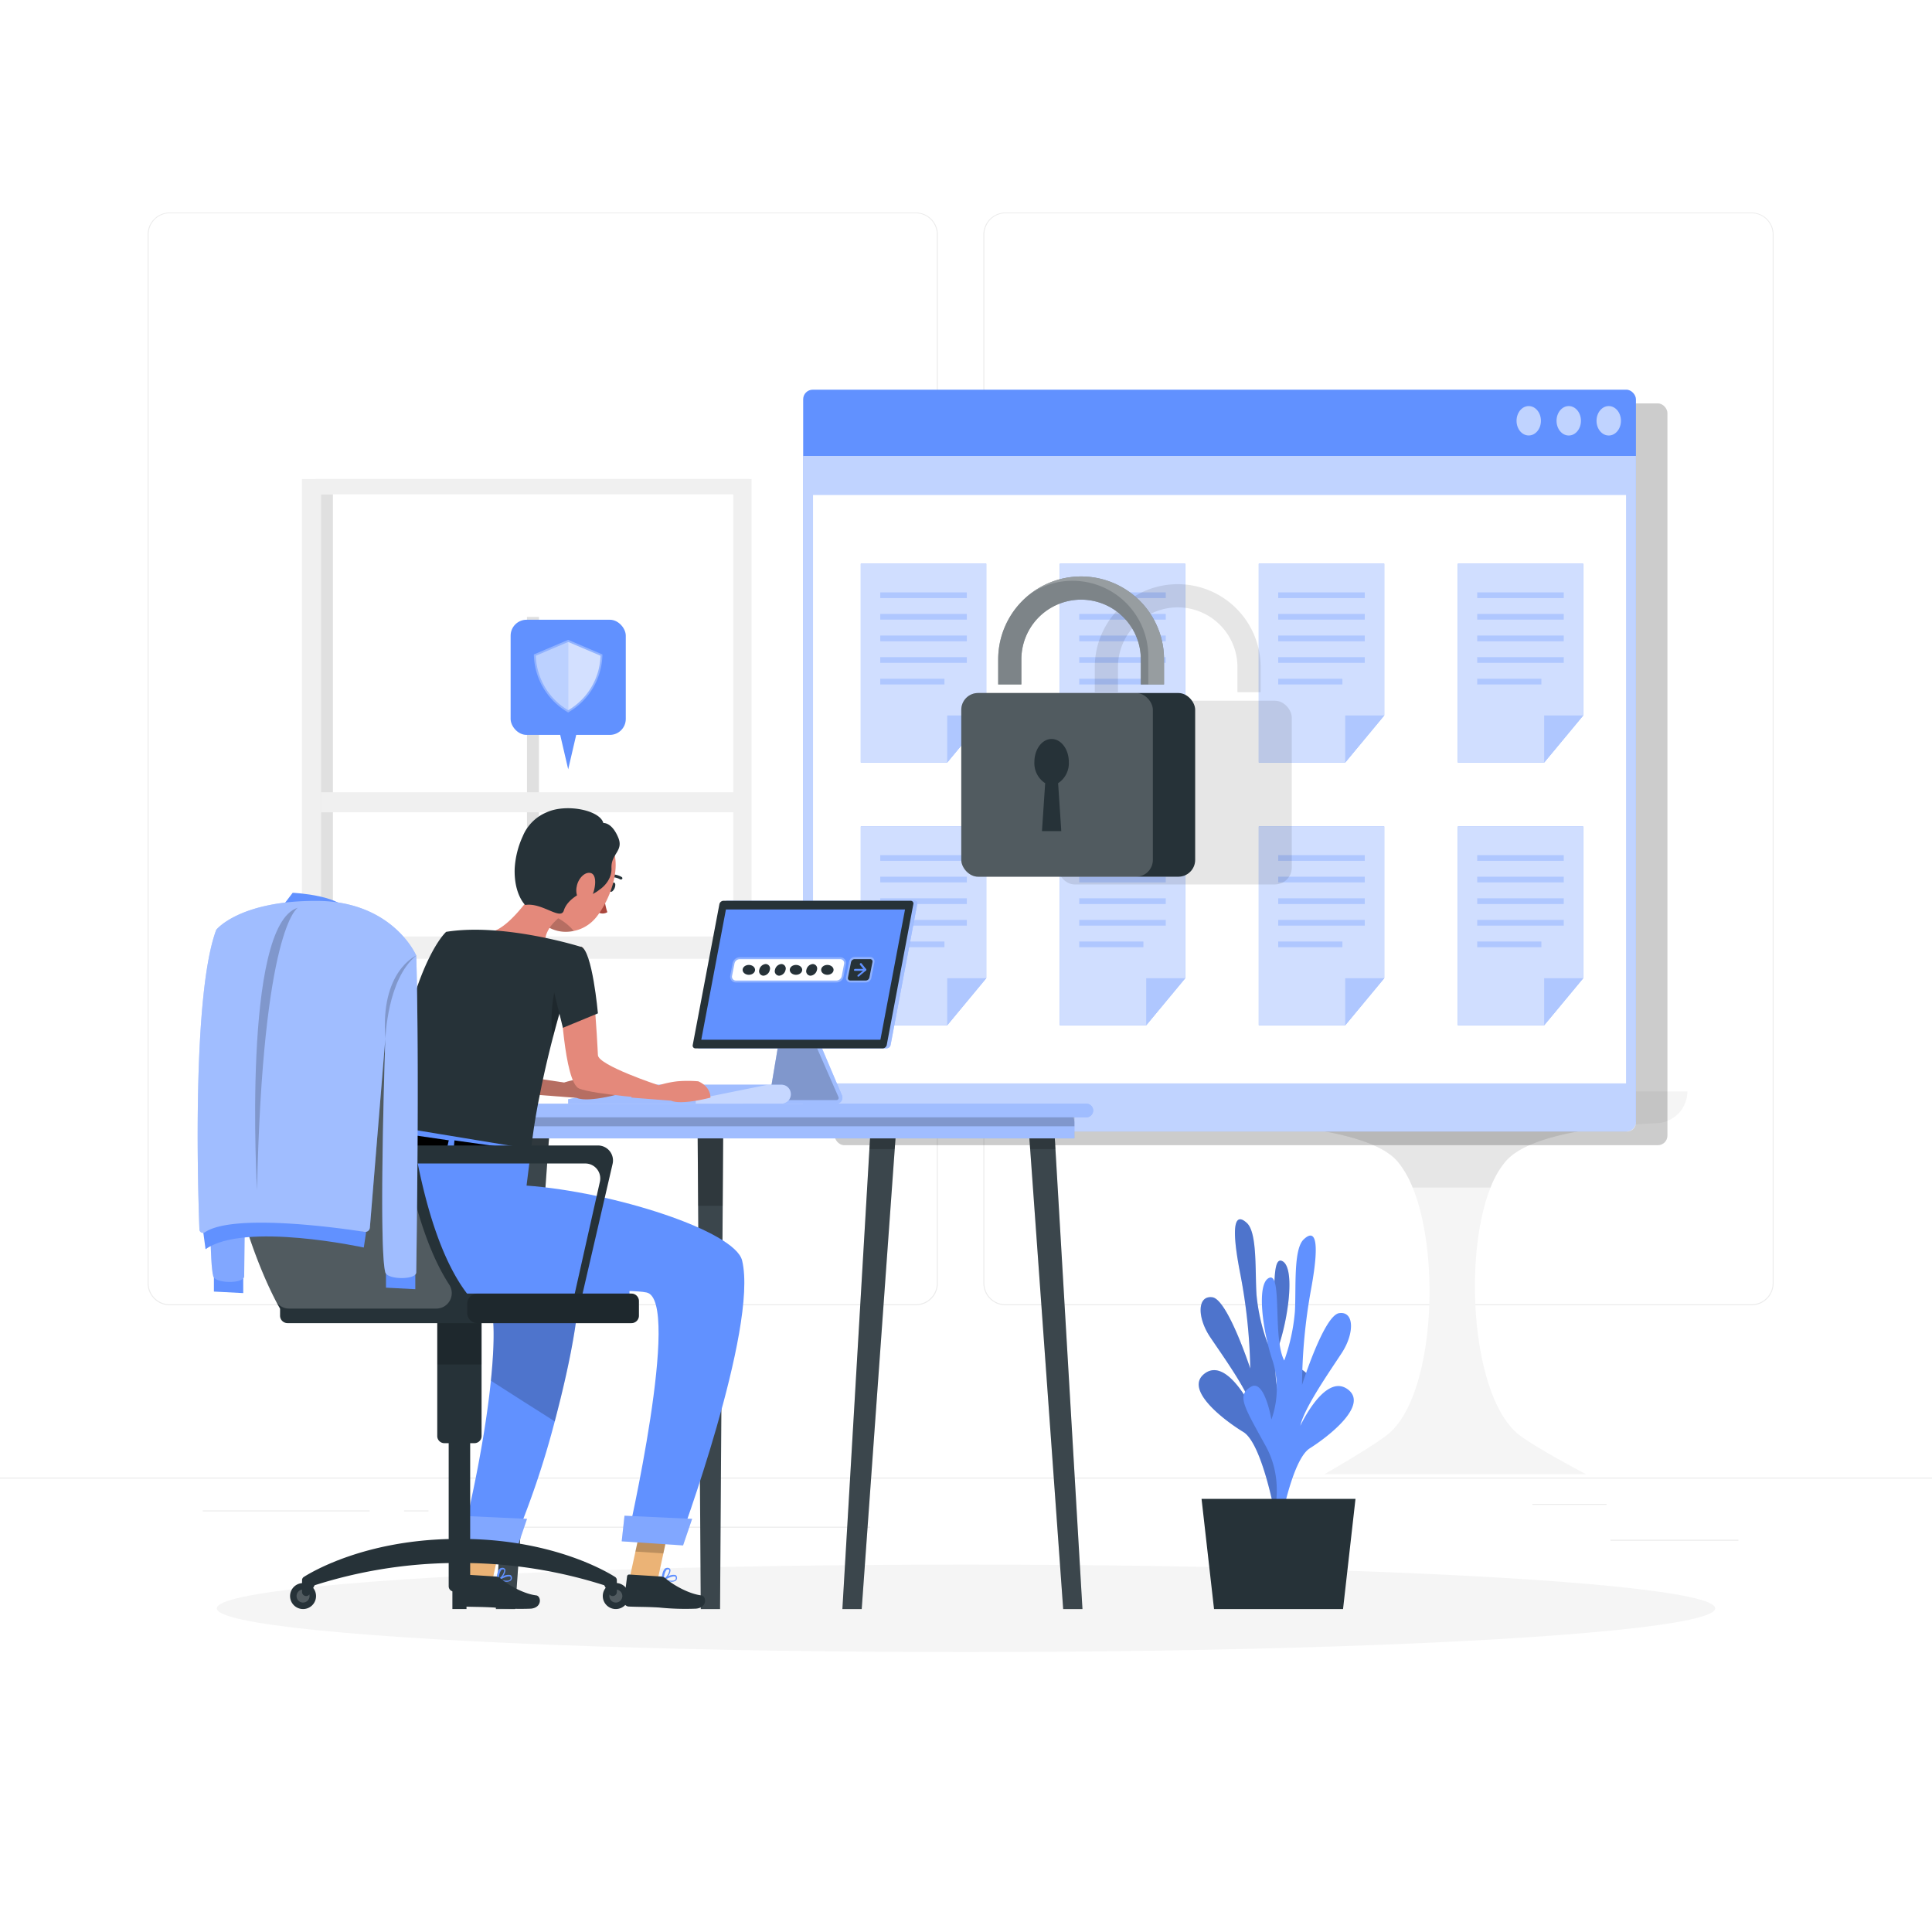 <svg class="animated" id="freepik_stories-secure-login" xmlns="http://www.w3.org/2000/svg" viewBox="0 0 500 500" version="1.1" xmlns:xlink="http://www.w3.org/1999/xlink" xmlns:svgjs="http://svgjs.com/svgjs"><style>svg#freepik_stories-secure-login:not(.animated) .animable {opacity: 0;}svg#freepik_stories-secure-login.animated #freepik--Padlock--inject-2 {animation: 3s Infinite  linear heartbeat;animation-delay: 0s;}svg#freepik_stories-secure-login.animated #freepik--speech-bubble--inject-2 {animation: 1.5s Infinite  linear floating;animation-delay: 0s;}            @keyframes heartbeat {                0% {                    transform: scale(1);                }                10% {                    transform: scale(1.1);                }                30% {                    transform: scale(1);                }                40% {                    transform: scale(1);                }                50% {                    transform: scale(1.1);                }                60% {                    transform: scale(1);                }                100% {                    transform: scale(1);                }            }                    @keyframes floating {                0% {                    opacity: 1;                    transform: translateY(0px);                }                50% {                    transform: translateY(-10px);                }                100% {                    opacity: 1;                    transform: translateY(0px);                }            }        </style><g id="freepik--background-complete--inject-2" style="transform-origin: 250px 228.23px 0px;" class="animable"><rect y="382.4" width="500" height="0.25" style="fill: rgb(235, 235, 235); transform-origin: 250px 382.525px 0px;" id="elz3sv58397b" class="animable"></rect><rect x="416.78" y="398.49" width="33.12" height="0.25" style="fill: rgb(235, 235, 235); transform-origin: 433.34px 398.615px 0px;" id="elidzubprwdmg" class="animable"></rect><rect x="322.53" y="401.21" width="8.69" height="0.25" style="fill: rgb(235, 235, 235); transform-origin: 326.875px 401.335px 0px;" id="elhum92b6tucj" class="animable"></rect><rect x="396.59" y="389.21" width="19.19" height="0.25" style="fill: rgb(235, 235, 235); transform-origin: 406.185px 389.335px 0px;" id="elp9ukz9vsqpg" class="animable"></rect><rect x="52.46" y="390.89" width="43.19" height="0.25" style="fill: rgb(235, 235, 235); transform-origin: 74.055px 391.015px 0px;" id="el1w7o7f8hk3t" class="animable"></rect><rect x="104.56" y="390.89" width="6.33" height="0.25" style="fill: rgb(235, 235, 235); transform-origin: 107.725px 391.015px 0px;" id="elyox7k9ggsza" class="animable"></rect><rect x="131.47" y="395.11" width="93.68" height="0.25" style="fill: rgb(235, 235, 235); transform-origin: 178.31px 395.235px 0px;" id="elej6boqtc10k" class="animable"></rect><path d="M237,337.8H43.91a5.71,5.71,0,0,1-5.7-5.71V60.66A5.71,5.71,0,0,1,43.91,55H237a5.71,5.71,0,0,1,5.71,5.71V332.09A5.71,5.71,0,0,1,237,337.8ZM43.91,55.2a5.46,5.46,0,0,0-5.45,5.46V332.09a5.46,5.46,0,0,0,5.45,5.46H237a5.47,5.47,0,0,0,5.46-5.46V60.66A5.47,5.47,0,0,0,237,55.2Z" style="fill: rgb(235, 235, 235); transform-origin: 140.46px 196.4px 0px;" id="elsusrx7as0wi" class="animable"></path><path d="M453.31,337.8H260.21a5.72,5.72,0,0,1-5.71-5.71V60.66A5.72,5.72,0,0,1,260.21,55h193.1A5.71,5.71,0,0,1,459,60.66V332.09A5.71,5.71,0,0,1,453.31,337.8ZM260.21,55.2a5.47,5.47,0,0,0-5.46,5.46V332.09a5.47,5.47,0,0,0,5.46,5.46h193.1a5.47,5.47,0,0,0,5.46-5.46V60.66a5.47,5.47,0,0,0-5.46-5.46Z" style="fill: rgb(235, 235, 235); transform-origin: 356.75px 196.4px 0px;" id="eltljz516pukj" class="animable"></path><path d="M316.54,282.45H436.69a8.24,8.24,0,0,1-7.88,8.23c-12.91.59-32.78,2.63-39.07,9.77-11.75,13.32-10.61,60.1,3.46,70.93,4.4,3.4,17.26,10.14,17.26,10.14H342.77s12-6.88,16.19-10.14c14-10.92,14.39-57.67,2.59-70.93-6.05-6.8-24.67-9-37.16-9.69A8.31,8.31,0,0,1,316.54,282.45Z" style="fill: rgb(245, 245, 245); transform-origin: 376.615px 331.985px 0px;" id="el46944gkqa4c" class="animable"></path><path d="M421.8,291.12c-12.2,1-26.82,3.39-32.06,9.33a23.74,23.74,0,0,0-4,6.88H365.59a24.5,24.5,0,0,0-4-6.88c-5.26-5.91-20-8.34-32-9.33Z" style="fill: rgb(230, 230, 230); transform-origin: 375.695px 299.225px 0px;" id="elcxr2t0kjr6" class="animable"></path><polygon points="367.72 282.51 369.36 263.84 345.67 263.84 344.04 282.51 367.72 282.51" style="fill: rgb(235, 235, 235); transform-origin: 356.7px 273.175px 0px;" id="elpswk8dxwqnk" class="animable"></polygon><polygon points="367.72 282.51 369.36 263.84 370.63 263.84 369 282.51 367.72 282.51" style="fill: rgb(224, 224, 224); transform-origin: 369.175px 273.175px 0px;" id="ela9z5k99q0ll" class="animable"></polygon><polygon points="365.47 280.61 366.77 265.74 347.92 265.74 346.62 280.61 365.47 280.61" style="fill: rgb(240, 240, 240); transform-origin: 356.695px 273.175px 0px;" id="elqoqf1hs8dof" class="animable"></polygon><polygon points="364.03 279.38 365.11 266.97 349.37 266.97 348.28 279.38 364.03 279.38" style="fill: rgb(250, 250, 250); transform-origin: 356.695px 273.175px 0px;" id="el4qspli73mm" class="animable"></polygon><polygon points="375.4 282.45 399.19 282.45 396.55 252.28 372.76 252.28 375.4 282.45" style="fill: rgb(230, 230, 230); transform-origin: 385.975px 267.365px 0px;" id="eluky4e6ufkve" class="animable"></polygon><polygon points="375.4 282.45 374.27 282.45 371.63 252.28 372.76 252.28 375.4 282.45" style="fill: rgb(224, 224, 224); transform-origin: 373.515px 267.365px 0px;" id="elwxf8y754k19" class="animable"></polygon><polygon points="377.56 279.38 396.5 279.38 394.4 255.36 375.46 255.36 377.56 279.38" style="fill: rgb(240, 240, 240); transform-origin: 385.98px 267.37px 0px;" id="ell51m1pi4k1" class="animable"></polygon><polygon points="378.94 277.4 394.77 277.4 393.01 257.34 377.19 257.34 378.94 277.4" style="fill: rgb(250, 250, 250); transform-origin: 385.98px 267.37px 0px;" id="eluh4xv7ijuh" class="animable"></polygon><path d="M386.94,266.36h0a2.75,2.75,0,0,1-3.9,0h0a2.76,2.76,0,0,1,0-3.89h0a2.77,2.77,0,0,1,3.9,0h0A2.76,2.76,0,0,1,386.94,266.36Z" style="fill: rgb(235, 235, 235); transform-origin: 384.99px 264.419px 0px;" id="elaew8i507jbb" class="animable"></path><path d="M385.77,269.74h0a2,2,0,0,1,2.85,0h0a2,2,0,0,1-1.42,3.44h0A2,2,0,0,1,385.77,269.74Z" style="fill: rgb(240, 240, 240); transform-origin: 387.195px 271.162px 0px;" id="el6waa89okhs6" class="animable"></path><g id="elilyl84gqsqh"><rect x="81.73" y="123.98" width="112.19" height="124.08" style="fill: rgb(224, 224, 224); transform-origin: 137.825px 186.02px 0px; transform: rotate(180deg);" class="animable" id="ell1omtdkrzqd"></rect></g><g id="eltz5e9n3zuc"><rect x="78.15" y="123.98" width="116.36" height="124.08" style="fill: rgb(240, 240, 240); transform-origin: 136.33px 186.02px 0px; transform: rotate(180deg);" class="animable" id="elj6vquz4eppl"></rect></g><g id="elogkq48dnpva"><rect x="83.07" y="127.94" width="106.7" height="114.42" style="fill: rgb(255, 255, 255); transform-origin: 136.42px 185.15px 0px; transform: rotate(180deg);" class="animable" id="eliuuqjekwss"></rect></g><g id="el4j8fd22d5e8"><rect x="83.07" y="127.94" width="3.09" height="114.42" style="fill: rgb(224, 224, 224); transform-origin: 84.615px 185.15px 0px; transform: rotate(180deg);" class="animable" id="el4lpass2bf"></rect></g><g id="el7jb1l3767t7"><rect x="136.39" y="159.65" width="3.09" height="104.22" style="fill: rgb(224, 224, 224); transform-origin: 137.935px 211.76px 0px; transform: rotate(-90deg);" class="animable" id="el5tqzpt4677p"></rect></g><g id="eluo8jrrz54i8"><rect x="83.07" y="205.04" width="108.36" height="5.18" style="fill: rgb(240, 240, 240); transform-origin: 137.25px 207.63px 0px; transform: rotate(180deg);" class="animable" id="el8b7mun812on"></rect></g><path d="M378.39,145.22s1-6.6-3.81-10.83-4.39-6.75-3-7.08,2.64,3.91,4.76,5.07c0,0,.07-6-2.08-8.25s-3.28-7.94-1.23-8,2.25,3.4,2.68,5.88,2.7,6,2.7,6,.44-5.4,1.83-7.62-2.31-7.3-.88-9.52,4,2,3.75,6.77-3.38,9.84-2.64,14.81c0,0,1.4-3.49,2.65-3.81s2.53-2.62,3.37-3.48,1.91,2.11,0,4.86-6.76,10.11-6,16.05Z" style="fill: rgb(230, 230, 230); transform-origin: 379.103px 128.166px 0px;" id="elo5njooe5qqn" class="animable"></path><path d="M375.51,142.22l-1.58,9.89a5,5,0,0,0,5,5.82h1.68a5,5,0,0,0,5-5.82L384,142.22Z" style="fill: rgb(245, 245, 245); transform-origin: 379.77px 150.075px 0px;" id="eloybzmxcq0b" class="animable"></path><rect x="287.94" y="154.28" width="111.4" height="5.72" style="fill: rgb(230, 230, 230); transform-origin: 343.64px 157.14px 0px;" id="elgmc55dnf4za" class="animable"></rect><rect x="293.07" y="133.18" width="4.91" height="21.1" style="fill: rgb(240, 240, 240); transform-origin: 295.525px 143.73px 0px;" id="el8wboepaf6pd" class="animable"></rect><rect x="316.8" y="133.18" width="4.91" height="21.1" style="fill: rgb(240, 240, 240); transform-origin: 319.255px 143.73px 0px;" id="elki3f9y3vrg8" class="animable"></rect><g id="elff681gfuege"><rect x="345.57" y="132.92" width="4.91" height="21.1" style="fill: rgb(240, 240, 240); transform-origin: 348.025px 143.47px 0px; transform: rotate(-9.78deg);" class="animable" id="elxjeaxdoyu5"></rect></g><rect x="299.15" y="135.96" width="4.91" height="18.32" style="fill: rgb(240, 240, 240); transform-origin: 301.605px 145.12px 0px;" id="el9sb69sjpd7s" class="animable"></rect><rect x="310.43" y="135.96" width="4.91" height="18.32" style="fill: rgb(240, 240, 240); transform-origin: 312.885px 145.12px 0px;" id="el8q26ozo7uha" class="animable"></rect><rect x="338.91" y="135.96" width="4.91" height="18.32" style="fill: rgb(240, 240, 240); transform-origin: 341.365px 145.12px 0px;" id="el6p7zcrs66ij" class="animable"></rect><g id="elxfdfpv7366"><rect x="325.29" y="135.65" width="4.91" height="18.32" style="fill: rgb(240, 240, 240); transform-origin: 327.745px 144.81px 0px; transform: rotate(-12.53deg);" class="animable" id="el3zdu53k0n17"></rect></g><rect x="305.85" y="132.13" width="2.45" height="22.15" style="fill: rgb(240, 240, 240); transform-origin: 307.075px 143.205px 0px;" id="el0qssiyfy90e" class="animable"></rect><rect x="335.04" y="132.13" width="2.45" height="22.15" style="fill: rgb(240, 240, 240); transform-origin: 336.265px 143.205px 0px;" id="elj812cdhlwhj" class="animable"></rect><g id="elr83x08dx7o"><rect x="287.94" y="197.01" width="111.4" height="5.72" style="fill: rgb(230, 230, 230); transform-origin: 343.64px 199.87px 0px; transform: rotate(180deg);" class="animable" id="elzmlkzivgama"></rect></g><g id="elenpvgxq5yc"><rect x="389.31" y="175.91" width="4.91" height="21.1" style="fill: rgb(240, 240, 240); transform-origin: 391.765px 186.46px 0px; transform: rotate(180deg);" class="animable" id="el4usrwy4f7dk"></rect></g><g id="eldupjjryz2on"><rect x="365.58" y="175.91" width="4.91" height="21.1" style="fill: rgb(240, 240, 240); transform-origin: 368.035px 186.46px 0px; transform: rotate(180deg);" class="animable" id="elzvhzgzzlx4a"></rect></g><g id="elj6xi2z5rvlk"><rect x="336.81" y="175.65" width="4.91" height="21.1" style="fill: rgb(240, 240, 240); transform-origin: 339.265px 186.2px 0px; transform: rotate(-170.22deg);" class="animable" id="elu3c55je3cas"></rect></g><g id="elascwf08ix0m"><rect x="383.23" y="178.69" width="4.91" height="18.32" style="fill: rgb(240, 240, 240); transform-origin: 385.685px 187.85px 0px; transform: rotate(180deg);" class="animable" id="el32kk3iax2it"></rect></g><g id="eloipb7x78e2o"><rect x="371.95" y="178.69" width="4.91" height="18.32" style="fill: rgb(240, 240, 240); transform-origin: 374.405px 187.85px 0px; transform: rotate(180deg);" class="animable" id="elgdhfhrxouon"></rect></g><g id="elq0dm2iyo4mh"><rect x="343.48" y="178.69" width="4.91" height="18.32" style="fill: rgb(240, 240, 240); transform-origin: 345.935px 187.85px 0px; transform: rotate(180deg);" class="animable" id="elpvw3x8jtjx"></rect></g><g id="elbcqgvzncprk"><rect x="357.09" y="178.38" width="4.91" height="18.32" style="fill: rgb(240, 240, 240); transform-origin: 359.545px 187.54px 0px; transform: rotate(-167.47deg);" class="animable" id="elfhufm7loh3n"></rect></g><g id="eljjnrorutsi8"><rect x="378.99" y="174.86" width="2.45" height="22.15" style="fill: rgb(240, 240, 240); transform-origin: 380.215px 185.935px 0px; transform: rotate(180deg);" class="animable" id="elgplbwdsdhm"></rect></g><g id="el2z6x9hhym32"><rect x="349.79" y="174.86" width="2.45" height="22.15" style="fill: rgb(240, 240, 240); transform-origin: 351.015px 185.935px 0px; transform: rotate(180deg);" class="animable" id="el3wzxvnd76vj"></rect></g><g id="elok2vzag2mt"><rect x="298.63" y="180.31" width="23.91" height="16.51" style="fill: rgb(245, 245, 245); transform-origin: 310.585px 188.565px 0px; transform: rotate(180deg);" class="animable" id="el8waimjxr2nu"></rect></g></g><g id="freepik--Shadow--inject-2" style="transform-origin: 250px 416.24px 0px;" class="animable"><ellipse id="freepik--path--inject-2" cx="250" cy="416.24" rx="193.89" ry="11.32" style="fill: rgb(245, 245, 245); transform-origin: 250px 416.24px 0px;" class="animable"></ellipse></g><g id="freepik--Plant--inject-2" style="transform-origin: 330.513px 365.986px 0px;" class="animable"><path d="M332.47,391.23s-5-10.8.7-21.46,7.3-13.16,3.7-15.34S331.6,363,331.6,363a24,24,0,0,1-.53-15.07c2.51-7.71,4.09-20.26.66-21.61s-.65,15.66-3.63,21.46a49.82,49.82,0,0,1-2.91-12.64c-.41-6.19.23-16.08-2.48-18.61s-4.44-.79-1.78,12.88a142.9,142.9,0,0,1,2.64,24.76s-5.87-17.92-9.82-18.44-3.94,5.28-.56,10.31,9.89,14.05,10.95,18.69c0,0-6.45-13.48-12.25-9.35s5.05,12.28,9.89,15.22,8.2,21.39,8.2,21.39Z" style="fill: #6191FF; transform-origin: 324.507px 353.771px 0px;" id="elpsox5s4ir7" class="animable"></path><g id="elhl4unu5apow"><path d="M332.47,391.23s-5-10.8.7-21.46,7.3-13.16,3.7-15.34S331.6,363,331.6,363a24,24,0,0,1-.53-15.07c2.51-7.71,4.09-20.26.66-21.61s-.65,15.66-3.63,21.46a49.82,49.82,0,0,1-2.91-12.64c-.41-6.19.23-16.08-2.48-18.61s-4.44-.79-1.78,12.88a142.9,142.9,0,0,1,2.64,24.76s-5.87-17.92-9.82-18.44-3.94,5.28-.56,10.31,9.89,14.05,10.95,18.69c0,0-6.45-13.48-12.25-9.35s5.05,12.28,9.89,15.22,8.2,21.39,8.2,21.39Z" style="opacity: 0.2; isolation: isolate; transform-origin: 324.507px 353.771px 0px;" class="animable" id="elr17jz36rz4a"></path></g><path d="M328.56,395.66s4.82-10.88-1-21.44-7.46-13.06-3.88-15.29,5.36,8.44,5.36,8.44a24,24,0,0,0,.35-15.08c-2.6-7.66-4.33-20.19-.91-21.59s.84,15.65,3.88,21.4a49.65,49.65,0,0,0,2.76-12.69c.34-6.19-.42-16.07,2.26-18.64s4.43-.85,1.93,12.85a142.37,142.37,0,0,0-2.34,24.8s5.66-18,9.6-18.58,4,5.22.68,10.3-9.71,14.2-10.73,18.85c0,0,6.29-13.58,12.14-9.53s-4.9,12.35-9.7,15.37-7.94,21.51-7.94,21.51Z" style="fill: #6191FF; transform-origin: 336.077px 358.053px 0px;" id="elh68sun53tvn" class="animable"></path><polygon points="350.8 387.91 310.96 387.91 314.19 416.42 347.58 416.42 350.8 387.91" style="fill: rgb(38, 50, 56); transform-origin: 330.88px 402.165px 0px;" id="el10xmovpkviag" class="animable"></polygon></g><g id="freepik--Window--inject-2" style="transform-origin: 319.691px 198.615px 0px;" class="animable"><g id="elrm7okc5p6r"><rect x="216.01" y="104.4" width="215.52" height="191.98" rx="2.48" style="opacity: 0.2; isolation: isolate; transform-origin: 323.77px 200.39px 0px;" class="animable" id="elrpo86zbw75"></rect></g><rect x="207.86" y="100.85" width="215.52" height="191.98" rx="2.48" style="fill: #6191FF; transform-origin: 315.62px 196.84px 0px;" id="elabyb8pfndve" class="animable"></rect><g id="elzt29kpmdld"><path d="M207.86,118V290.36a2.3,2.3,0,0,0,2,2.48H421.32a2.3,2.3,0,0,0,2.06-2.48V118Z" style="fill: rgb(255, 255, 255); opacity: 0.6; transform-origin: 315.62px 205.42px 0px;" class="animable" id="elwx4owapz5j9"></path></g><rect x="210.41" y="128.11" width="210.41" height="152.27" style="fill: rgb(255, 255, 255); transform-origin: 315.615px 204.245px 0px;" id="elyts5riytxx9" class="animable"></rect><g id="elkk318pgce6"><ellipse cx="416.34" cy="108.9" rx="3.16" ry="3.81" style="fill: rgb(255, 255, 255); opacity: 0.6; transform-origin: 416.34px 108.9px 0px;" class="animable" id="elspenroh22nl"></ellipse></g><g id="elawmhzoyvehn"><ellipse cx="405.99" cy="108.9" rx="3.16" ry="3.81" style="fill: rgb(255, 255, 255); opacity: 0.6; transform-origin: 405.99px 108.9px 0px;" class="animable" id="el6k7tkoqicex"></ellipse></g><g id="el0t8826qgo73"><path d="M398.79,108.9c0,2.1-1.41,3.8-3.16,3.8s-3.15-1.7-3.15-3.8,1.41-3.81,3.15-3.81S398.79,106.79,398.79,108.9Z" style="fill: rgb(255, 255, 255); opacity: 0.6; transform-origin: 395.635px 108.895px 0px;" class="animable" id="el650ijkkyig7"></path></g><polygon points="255.24 145.89 255.24 185.16 245.14 197.34 222.77 197.34 222.77 145.89 255.24 145.89" style="fill: #6191FF; transform-origin: 239.005px 171.615px 0px;" id="el90yrsglqoz" class="animable"></polygon><g id="el17b61v529e6"><polygon points="255.24 145.89 255.24 185.16 245.14 197.34 222.77 197.34 222.77 145.89 255.24 145.89" style="fill: rgb(255, 255, 255); opacity: 0.7; transform-origin: 239.005px 171.615px 0px;" class="animable" id="elfrhu7r4q2mo"></polygon></g><g id="ely3r4xwrymx8"><polygon points="255.24 185.16 245.14 197.34 245.14 185.16 255.24 185.16" style="fill: #6191FF; opacity: 0.3; transform-origin: 250.19px 191.25px 0px;" class="animable" id="elvhn4uul798"></polygon></g><g id="elknvr0af687"><rect x="227.81" y="153.31" width="22.4" height="1.47" style="fill: #6191FF; opacity: 0.3; transform-origin: 239.01px 154.045px 0px;" class="animable" id="elq2zdbh8pxdd"></rect></g><g id="el4f1aqh4z4gc"><rect x="227.81" y="158.89" width="22.4" height="1.47" style="fill: #6191FF; opacity: 0.3; transform-origin: 239.01px 159.625px 0px;" class="animable" id="elxxl6te17sld"></rect></g><g id="el0mohv1046lxf"><rect x="227.81" y="164.48" width="22.4" height="1.48" style="fill: #6191FF; opacity: 0.3; transform-origin: 239.01px 165.22px 0px;" class="animable" id="eldct7oleqyik"></rect></g><g id="elhbxfg50h8uh"><rect x="227.81" y="170.07" width="22.4" height="1.47" style="fill: #6191FF; opacity: 0.3; transform-origin: 239.01px 170.805px 0px;" class="animable" id="el8sy3jfy68qg"></rect></g><g id="elvrp258224vf"><rect x="227.81" y="175.66" width="16.61" height="1.48" style="fill: #6191FF; opacity: 0.3; transform-origin: 236.115px 176.4px 0px;" class="animable" id="elius84l1uo8"></rect></g><polygon points="306.74 145.89 306.74 185.16 296.64 197.34 274.27 197.34 274.27 145.89 306.74 145.89" style="fill: #6191FF; transform-origin: 290.505px 171.615px 0px;" id="elbjttr7j8wd" class="animable"></polygon><g id="elaninm58e9bn"><polygon points="306.74 145.89 306.74 185.16 296.64 197.34 274.27 197.34 274.27 145.89 306.74 145.89" style="fill: rgb(255, 255, 255); opacity: 0.7; transform-origin: 290.505px 171.615px 0px;" class="animable" id="el1ah7iri1rpq"></polygon></g><g id="elssj17ju4i8o"><polygon points="306.74 185.16 296.64 197.34 296.64 185.16 306.74 185.16" style="fill: #6191FF; opacity: 0.3; transform-origin: 301.69px 191.25px 0px;" class="animable" id="elv1b6457kknm"></polygon></g><g id="elietq709zt"><rect x="279.3" y="153.31" width="22.4" height="1.47" style="fill: #6191FF; opacity: 0.3; transform-origin: 290.5px 154.045px 0px;" class="animable" id="el5t97t5mf7qf"></rect></g><g id="eldm9z3yufl08"><rect x="279.3" y="158.89" width="22.4" height="1.47" style="fill: #6191FF; opacity: 0.3; transform-origin: 290.5px 159.625px 0px;" class="animable" id="eluk8k5u1lws"></rect></g><g id="elhaaaae7xqt6"><rect x="279.3" y="164.48" width="22.4" height="1.48" style="fill: #6191FF; opacity: 0.3; transform-origin: 290.5px 165.22px 0px;" class="animable" id="el8fsk6fc49y6"></rect></g><g id="elrntn0excqga"><rect x="279.3" y="170.07" width="22.4" height="1.47" style="fill: #6191FF; opacity: 0.3; transform-origin: 290.5px 170.805px 0px;" class="animable" id="elt8pzl41hxia"></rect></g><g id="elshdv9lcyrf"><rect x="279.3" y="175.66" width="16.61" height="1.48" style="fill: #6191FF; opacity: 0.3; transform-origin: 287.605px 176.4px 0px;" class="animable" id="el4w0c598iydc"></rect></g><polygon points="358.24 145.89 358.24 185.16 348.14 197.34 325.77 197.34 325.77 145.89 358.24 145.89" style="fill: #6191FF; transform-origin: 342.005px 171.615px 0px;" id="elypjpndszvji" class="animable"></polygon><g id="el2mbxjqgafu6"><polygon points="358.24 145.89 358.24 185.16 348.14 197.34 325.77 197.34 325.77 145.89 358.24 145.89" style="fill: rgb(255, 255, 255); opacity: 0.7; transform-origin: 342.005px 171.615px 0px;" class="animable" id="el37d4yevnur2"></polygon></g><g id="eluqsh4m7qe8h"><polygon points="358.24 185.16 348.14 197.34 348.14 185.16 358.24 185.16" style="fill: #6191FF; opacity: 0.3; transform-origin: 353.19px 191.25px 0px;" class="animable" id="el6jmr0hjh0ec"></polygon></g><g id="el3338gcvz76q"><rect x="330.8" y="153.31" width="22.4" height="1.47" style="fill: #6191FF; opacity: 0.3; transform-origin: 342px 154.045px 0px;" class="animable" id="elh6c3slcmgqm"></rect></g><g id="elq9v00boxbf"><rect x="330.8" y="158.89" width="22.4" height="1.47" style="fill: #6191FF; opacity: 0.3; transform-origin: 342px 159.625px 0px;" class="animable" id="el7zhttnb1jci"></rect></g><g id="else7mextf8gg"><rect x="330.8" y="164.48" width="22.4" height="1.48" style="fill: #6191FF; opacity: 0.3; transform-origin: 342px 165.22px 0px;" class="animable" id="eliwyqvqxhud"></rect></g><g id="elwzsde8x8lka"><rect x="330.8" y="170.07" width="22.4" height="1.47" style="fill: #6191FF; opacity: 0.3; transform-origin: 342px 170.805px 0px;" class="animable" id="elh7bmatt8fw"></rect></g><g id="el8cay34sustr"><rect x="330.8" y="175.66" width="16.61" height="1.48" style="fill: #6191FF; opacity: 0.3; transform-origin: 339.105px 176.4px 0px;" class="animable" id="eleshmbwkr2sj"></rect></g><polygon points="409.74 145.89 409.74 185.16 399.63 197.34 377.27 197.34 377.27 145.89 409.74 145.89" style="fill: #6191FF; transform-origin: 393.505px 171.615px 0px;" id="elycgjl5qsv2" class="animable"></polygon><g id="el3z3toc59x17"><polygon points="409.74 145.89 409.74 185.16 399.63 197.34 377.27 197.34 377.27 145.89 409.74 145.89" style="fill: rgb(255, 255, 255); opacity: 0.7; transform-origin: 393.505px 171.615px 0px;" class="animable" id="elnmijsulh8bp"></polygon></g><g id="el9fu5qynzpc"><polygon points="409.74 185.16 399.63 197.34 399.63 185.16 409.74 185.16" style="fill: #6191FF; opacity: 0.3; transform-origin: 404.685px 191.25px 0px;" class="animable" id="el4n5o8tcz8f6"></polygon></g><g id="elok0xgoatyys"><rect x="382.3" y="153.31" width="22.4" height="1.47" style="fill: #6191FF; opacity: 0.3; transform-origin: 393.5px 154.045px 0px;" class="animable" id="elbvo8s9k261k"></rect></g><g id="elfkp8e89qlit"><rect x="382.3" y="158.89" width="22.4" height="1.47" style="fill: #6191FF; opacity: 0.3; transform-origin: 393.5px 159.625px 0px;" class="animable" id="elq0th73zi9n"></rect></g><g id="el22be9l0l1gw"><rect x="382.3" y="164.48" width="22.4" height="1.48" style="fill: #6191FF; opacity: 0.3; transform-origin: 393.5px 165.22px 0px;" class="animable" id="el6tknklb5o2i"></rect></g><g id="elpcr6cv1sh5i"><rect x="382.3" y="170.07" width="22.4" height="1.47" style="fill: #6191FF; opacity: 0.3; transform-origin: 393.5px 170.805px 0px;" class="animable" id="elhcawn3ph6q"></rect></g><g id="eltsckxo0wu1g"><rect x="382.3" y="175.66" width="16.61" height="1.48" style="fill: #6191FF; opacity: 0.3; transform-origin: 390.605px 176.4px 0px;" class="animable" id="elacdb6enjjfr"></rect></g><polygon points="255.24 213.89 255.24 253.16 245.14 265.34 222.77 265.34 222.77 213.89 255.24 213.89" style="fill: #6191FF; transform-origin: 239.005px 239.615px 0px;" id="elws1bfp0ljqb" class="animable"></polygon><g id="elbq37hju9v9"><polygon points="255.24 213.89 255.24 253.16 245.14 265.34 222.77 265.34 222.77 213.89 255.24 213.89" style="fill: rgb(255, 255, 255); opacity: 0.7; transform-origin: 239.005px 239.615px 0px;" class="animable" id="elyhc82pbqg9i"></polygon></g><g id="el7csufk99c86"><polygon points="255.24 253.16 245.14 265.34 245.14 253.16 255.24 253.16" style="fill: #6191FF; opacity: 0.3; transform-origin: 250.19px 259.25px 0px;" class="animable" id="eljitm3er9t6e"></polygon></g><g id="elqpm5bxsnuu"><rect x="227.81" y="221.31" width="22.4" height="1.47" style="fill: #6191FF; opacity: 0.3; transform-origin: 239.01px 222.045px 0px;" class="animable" id="elpg8ivadegrn"></rect></g><g id="ellqk8xp56ntn"><rect x="227.81" y="226.89" width="22.4" height="1.47" style="fill: #6191FF; opacity: 0.3; transform-origin: 239.01px 227.625px 0px;" class="animable" id="el0khsfinqwdi"></rect></g><g id="elxez25uolvz"><rect x="227.81" y="232.48" width="22.4" height="1.48" style="fill: #6191FF; opacity: 0.3; transform-origin: 239.01px 233.22px 0px;" class="animable" id="elekt7qqqtxvv"></rect></g><g id="el3xcia0ec7uc"><rect x="227.81" y="238.07" width="22.4" height="1.48" style="fill: #6191FF; opacity: 0.3; transform-origin: 239.01px 238.81px 0px;" class="animable" id="elrw7bl3ba6jg"></rect></g><g id="elyc66umhnssh"><rect x="227.81" y="243.66" width="16.61" height="1.47" style="fill: #6191FF; opacity: 0.3; transform-origin: 236.115px 244.395px 0px;" class="animable" id="elt26x67hbs7"></rect></g><polygon points="306.74 213.89 306.74 253.16 296.64 265.34 274.27 265.34 274.27 213.89 306.74 213.89" style="fill: #6191FF; transform-origin: 290.505px 239.615px 0px;" id="el6p8acah1kbn" class="animable"></polygon><g id="elpnrs0jqzsuh"><polygon points="306.74 213.89 306.74 253.16 296.64 265.34 274.27 265.34 274.27 213.89 306.74 213.89" style="fill: rgb(255, 255, 255); opacity: 0.7; transform-origin: 290.505px 239.615px 0px;" class="animable" id="eluhnbb9zs7d"></polygon></g><g id="elw10sgmi088"><polygon points="306.74 253.16 296.64 265.34 296.64 253.16 306.74 253.16" style="fill: #6191FF; opacity: 0.3; transform-origin: 301.69px 259.25px 0px;" class="animable" id="elqvaovbi6oih"></polygon></g><g id="elql47nfc2lak"><rect x="279.3" y="221.31" width="22.4" height="1.47" style="fill: #6191FF; opacity: 0.3; transform-origin: 290.5px 222.045px 0px;" class="animable" id="el5iy36t3i2ta"></rect></g><g id="el284wkune067"><rect x="279.3" y="226.89" width="22.4" height="1.47" style="fill: #6191FF; opacity: 0.3; transform-origin: 290.5px 227.625px 0px;" class="animable" id="el45k2y3qomzu"></rect></g><g id="elarrdzkak8zc"><rect x="279.3" y="232.48" width="22.4" height="1.48" style="fill: #6191FF; opacity: 0.3; transform-origin: 290.5px 233.22px 0px;" class="animable" id="el1xik4ybynw3"></rect></g><g id="elplim585zg9i"><rect x="279.3" y="238.07" width="22.4" height="1.48" style="fill: #6191FF; opacity: 0.3; transform-origin: 290.5px 238.81px 0px;" class="animable" id="el51dmex55vbk"></rect></g><g id="elcc30ixlljb"><rect x="279.3" y="243.66" width="16.61" height="1.47" style="fill: #6191FF; opacity: 0.3; transform-origin: 287.605px 244.395px 0px;" class="animable" id="el7euso4alaed"></rect></g><polygon points="358.24 213.89 358.24 253.16 348.14 265.34 325.77 265.34 325.77 213.89 358.24 213.89" style="fill: #6191FF; transform-origin: 342.005px 239.615px 0px;" id="elksea4yrviai" class="animable"></polygon><g id="elh2orbfc85h"><polygon points="358.24 213.89 358.24 253.16 348.14 265.34 325.77 265.34 325.77 213.89 358.24 213.89" style="fill: rgb(255, 255, 255); opacity: 0.7; transform-origin: 342.005px 239.615px 0px;" class="animable" id="elr9spwalsdcq"></polygon></g><g id="elryn4ee4524i"><polygon points="358.24 253.16 348.14 265.34 348.14 253.16 358.24 253.16" style="fill: #6191FF; opacity: 0.3; transform-origin: 353.19px 259.25px 0px;" class="animable" id="eljyo8irntixr"></polygon></g><g id="elbnih79m3jwv"><rect x="330.8" y="221.31" width="22.4" height="1.47" style="fill: #6191FF; opacity: 0.3; transform-origin: 342px 222.045px 0px;" class="animable" id="elxj29doe4w7"></rect></g><g id="elv50trdx3sx"><rect x="330.8" y="226.89" width="22.4" height="1.47" style="fill: #6191FF; opacity: 0.3; transform-origin: 342px 227.625px 0px;" class="animable" id="elefvf20jp6ev"></rect></g><g id="elcv2clt2z62"><rect x="330.8" y="232.48" width="22.4" height="1.48" style="fill: #6191FF; opacity: 0.3; transform-origin: 342px 233.22px 0px;" class="animable" id="eldpimh9w40cp"></rect></g><g id="ellkajhw51mo"><rect x="330.8" y="238.07" width="22.4" height="1.48" style="fill: #6191FF; opacity: 0.3; transform-origin: 342px 238.81px 0px;" class="animable" id="el9kxd5hgvqmn"></rect></g><g id="elup8kqm2dzi"><rect x="330.8" y="243.66" width="16.61" height="1.47" style="fill: #6191FF; opacity: 0.3; transform-origin: 339.105px 244.395px 0px;" class="animable" id="elf4zzhtml90m"></rect></g><polygon points="409.74 213.89 409.74 253.16 399.63 265.34 377.27 265.34 377.27 213.89 409.74 213.89" style="fill: #6191FF; transform-origin: 393.505px 239.615px 0px;" id="elgfp82o1zppo" class="animable"></polygon><g id="elr3ptt583cre"><polygon points="409.74 213.89 409.74 253.16 399.63 265.34 377.27 265.34 377.27 213.89 409.74 213.89" style="fill: rgb(255, 255, 255); opacity: 0.7; transform-origin: 393.505px 239.615px 0px;" class="animable" id="elz4uvltwolst"></polygon></g><g id="ely5yz02fxvy9"><polygon points="409.74 253.16 399.63 265.34 399.63 253.16 409.74 253.16" style="fill: #6191FF; opacity: 0.3; transform-origin: 404.685px 259.25px 0px;" class="animable" id="el8auptdxvl2"></polygon></g><g id="elk2ei49cfjr"><rect x="382.3" y="221.31" width="22.4" height="1.47" style="fill: #6191FF; opacity: 0.3; transform-origin: 393.5px 222.045px 0px;" class="animable" id="el1ylem08spju"></rect></g><g id="el4r2ssf4wuuv"><rect x="382.3" y="226.89" width="22.4" height="1.47" style="fill: #6191FF; opacity: 0.3; transform-origin: 393.5px 227.625px 0px;" class="animable" id="elxr3r6fehhj"></rect></g><g id="elw3chqz85oi"><rect x="382.3" y="232.48" width="22.4" height="1.48" style="fill: #6191FF; opacity: 0.3; transform-origin: 393.5px 233.22px 0px;" class="animable" id="elwvg607kpfm"></rect></g><g id="eld8pcy3lrnf"><rect x="382.3" y="238.07" width="22.4" height="1.48" style="fill: #6191FF; opacity: 0.3; transform-origin: 393.5px 238.81px 0px;" class="animable" id="ellswutgj6ndd"></rect></g><g id="el7a3wugq9fcg"><rect x="382.3" y="243.66" width="16.61" height="1.47" style="fill: #6191FF; opacity: 0.3; transform-origin: 390.605px 244.395px 0px;" class="animable" id="elb5ynq3dohqs"></rect></g></g><g id="freepik--Padlock--inject-2" style="transform-origin: 291.545px 189.031px 0px;" class="animable"><g id="elrkfjy2p98gs"><rect x="273.78" y="181.35" width="60.53" height="47.54" rx="4.35" style="opacity: 0.1; isolation: isolate; transform-origin: 304.045px 205.12px 0px;" class="animable" id="el464dj9xbey"></rect></g><g id="el0mn567k8jtm"><g style="opacity: 0.1; isolation: isolate; transform-origin: 304.79px 165.156px 0px;" class="animable" id="elhaek2giwf67"><path d="M326.25,179.14h-6v-6.49a15.46,15.46,0,1,0-30.92,0v6.49h-6v-6.49a21.46,21.46,0,1,1,42.92,0Z" id="elweoyehp1ims" style="transform-origin: 304.79px 165.156px 0px;" class="animable"></path></g></g><rect x="248.78" y="179.35" width="60.53" height="47.54" rx="4.35" style="fill: rgb(38, 50, 56); transform-origin: 279.045px 203.12px 0px;" id="elrlix1grnwj" class="animable"></rect><g id="elr9cvio0pgfs"><rect x="248.78" y="179.35" width="49.58" height="47.54" rx="4.35" style="fill: rgb(255, 255, 255); opacity: 0.2; transform-origin: 273.57px 203.12px 0px;" class="animable" id="eluyd0jeu3pzc"></rect></g><path d="M276.61,197.19c0-3.28-2-5.94-4.46-5.94s-4.45,2.66-4.45,5.94a6.16,6.16,0,0,0,2.79,5.5l-.83,12.4h5l-.82-12.4A6.18,6.18,0,0,0,276.61,197.19Z" style="fill: rgb(38, 50, 56); transform-origin: 272.155px 203.17px 0px;" id="el3ggmhrp6ete" class="animable"></path><path d="M301.25,177.14h-6v-6.49a15.46,15.46,0,1,0-30.92,0v6.49h-6v-6.49a21.46,21.46,0,1,1,42.92,0Z" style="fill: rgb(38, 50, 56); transform-origin: 279.79px 163.156px 0px;" id="el2ivpdjx1fu1" class="animable"></path><g id="elaejzcxkn2cj"><g style="opacity: 0.4; transform-origin: 279.79px 163.156px 0px;" class="animable" id="elxgr5ss0d5q"><path d="M301.25,177.14h-6v-6.49a15.46,15.46,0,1,0-30.92,0v6.49h-6v-6.49a21.46,21.46,0,1,1,42.92,0Z" style="fill: rgb(255, 255, 255); transform-origin: 279.79px 163.156px 0px;" id="el4mqq11bguyu" class="animable"></path></g></g><g id="elakwti7x5a9s"><path d="M301.25,170.65v6.49h-4.07v-7.23a19.6,19.6,0,0,0-19.61-19.6,19.07,19.07,0,0,0-11,3.45,21.44,21.44,0,0,1,34.67,16.89Z" style="fill: rgb(255, 255, 255); opacity: 0.2; transform-origin: 283.91px 163.166px 0px;" class="animable" id="elau5c8dubbks"></path></g></g><g id="freepik--Desk--inject-2" style="transform-origin: 204.235px 324.77px 0px;" class="animable"><path d="M216.46,285.63H192.22v-.93h5.47a1.58,1.58,0,0,0,1.54-1.3l2.45-14.58.48-2.87h8.3l7.43,17.52A1.55,1.55,0,0,1,216.46,285.63Z" style="fill: #6191FF; transform-origin: 205.118px 275.79px 0px;" id="elo5iax9lviok" class="animable"></path><g id="eluv11lqmouxg"><path d="M216.46,285.63H192.22v-.93h5.47a1.58,1.58,0,0,0,1.54-1.3l2.45-14.58.48-2.87h8.3l7.43,17.52A1.55,1.55,0,0,1,216.46,285.63Z" style="fill: rgb(255, 255, 255); opacity: 0.4; isolation: isolate; transform-origin: 205.118px 275.79px 0px;" class="animable" id="elhrkk7ubbk1e"></path></g><g id="ele98qjg6pyz"><path d="M216.49,284.7h-18.8a1.58,1.58,0,0,0,1.54-1.3l2.45-14.58h8.7L217,283.93A.55.55,0,0,1,216.49,284.7Z" style="opacity: 0.2; isolation: isolate; transform-origin: 207.368px 276.76px 0px;" class="animable" id="elhp0tcahjvo4"></path></g><path d="M229.49,271.32H181a.71.71,0,0,1-.72-.88L187.18,234a1.12,1.12,0,0,1,1-.88h48.48a.7.7,0,0,1,.71.88l-6.88,36.43A1.12,1.12,0,0,1,229.49,271.32Z" style="fill: #6191FF; transform-origin: 208.826px 252.22px 0px;" id="eldiawngkknj" class="animable"></path><g id="el51cum37wn8v"><path d="M229.49,271.32H181a.71.71,0,0,1-.72-.88L187.18,234a1.12,1.12,0,0,1,1-.88h48.48a.7.7,0,0,1,.71.88l-6.88,36.43A1.12,1.12,0,0,1,229.49,271.32Z" style="fill: rgb(255, 255, 255); opacity: 0.4; isolation: isolate; transform-origin: 208.826px 252.22px 0px;" class="animable" id="elat310bum2wa"></path></g><path d="M228.49,271.32H180a.71.71,0,0,1-.72-.88L186.18,234a1.12,1.12,0,0,1,1-.88h48.48a.7.7,0,0,1,.71.88l-6.88,36.43A1.12,1.12,0,0,1,228.49,271.32Z" style="fill: rgb(38, 50, 56); transform-origin: 207.826px 252.22px 0px;" id="elxuq52zu37vl" class="animable"></path><polygon points="227.85 269.08 181.49 269.08 187.87 235.37 234.22 235.37 227.85 269.08" style="fill: #6191FF; transform-origin: 207.855px 252.225px 0px;" id="elynyzwid4gx" class="animable"></polygon><path d="M147.05,285.63v-1.14l18.66-3.77h36.51a2.45,2.45,0,0,1,2.45,2.45h0a2.46,2.46,0,0,1-2.45,2.46Z" style="fill: #6191FF; transform-origin: 175.86px 283.175px 0px;" id="elpahxvqngqpq" class="animable"></path><g id="el7dg0hc1fsuc"><path d="M204.67,283.18a2.45,2.45,0,0,1-.71,1.73,2.48,2.48,0,0,1-1.74.72H147.05V284.5l18.67-3.78h36.5A2.45,2.45,0,0,1,204.67,283.18Z" style="fill: rgb(255, 255, 255); opacity: 0.4; isolation: isolate; transform-origin: 175.86px 283.175px 0px;" class="animable" id="elqjm3wa1bn9"></path></g><g id="el6dinkaji5qa"><path d="M204.67,283.18a2.45,2.45,0,0,1-.71,1.73,2.48,2.48,0,0,1-1.74.72H180.05V284.5l18.67-3.78h3.5A2.45,2.45,0,0,1,204.67,283.18Z" style="fill: rgb(255, 255, 255); opacity: 0.4; isolation: isolate; transform-origin: 192.36px 283.175px 0px;" class="animable" id="eljz9dpvkzznj"></path></g><polygon points="218.01 416.42 223.01 416.42 231.98 291.48 225.35 291.48 218.01 416.42" style="fill: rgb(38, 50, 56); transform-origin: 224.995px 353.95px 0px;" id="el3x9he8fyysn" class="animable"></polygon><g id="el9p3f7gg5toe"><polygon points="218.01 416.42 223.01 416.42 231.54 297.68 231.98 291.68 225.35 291.68 225 297.68 218.01 416.42" style="fill: rgb(255, 255, 255); opacity: 0.1; isolation: isolate; transform-origin: 224.995px 354.05px 0px;" class="animable" id="el22jeh40r2t3h"></polygon></g><g id="elmmdhvafvvm"><polygon points="225 297.38 231.54 297.38 231.98 291.68 225.35 291.68 225 297.38" style="opacity: 0.2; isolation: isolate; transform-origin: 228.49px 294.53px 0px;" class="animable" id="elca20kin38v"></polygon></g><polygon points="181.36 416.42 186.35 416.42 187.17 291.48 180.54 291.48 181.36 416.42" style="fill: rgb(38, 50, 56); transform-origin: 183.855px 353.95px 0px;" id="elhhh4roiffz" class="animable"></polygon><g id="elhlpf7ktqtn9"><polygon points="180.54 291.68 180.67 311.84 181.35 416.42 186.35 416.42 187.03 311.84 187.16 291.68 180.54 291.68" style="fill: rgb(255, 255, 255); opacity: 0.1; isolation: isolate; transform-origin: 183.85px 354.05px 0px;" class="animable" id="eldb0t355jse"></polygon></g><g id="elql4cclmi7m"><polygon points="180.54 291.68 180.67 312.06 187.03 312.06 187.16 291.68 180.54 291.68" style="opacity: 0.2; isolation: isolate; transform-origin: 183.85px 301.87px 0px;" class="animable" id="el0e3mbffkmdel"></polygon></g><polygon points="128.33 416.42 133.32 416.42 142.3 291.48 135.67 291.48 128.33 416.42" style="fill: rgb(38, 50, 56); transform-origin: 135.315px 353.95px 0px;" id="elozi8fik9pkh" class="animable"></polygon><g id="elgul1smvyvri"><polygon points="128.32 416.42 133.32 416.42 141.86 297.68 142.3 291.68 135.67 291.68 135.31 297.68 128.32 416.42" style="fill: rgb(255, 255, 255); opacity: 0.1; isolation: isolate; transform-origin: 135.31px 354.05px 0px;" class="animable" id="el2y5rsvf054m"></polygon></g><g id="elpya2fmwbcna"><polygon points="135.31 297.38 141.86 297.38 142.3 291.68 135.67 291.68 135.31 297.38" style="opacity: 0.2; isolation: isolate; transform-origin: 138.805px 294.53px 0px;" class="animable" id="el8nwm5gb7ydb"></polygon></g><polygon points="275.15 416.42 280.14 416.42 272.8 291.48 266.18 291.48 275.15 416.42" style="fill: rgb(38, 50, 56); transform-origin: 273.16px 353.95px 0px;" id="el0xjn0pj99m8g" class="animable"></polygon><g id="el5lz8sqljtq"><polygon points="266.18 291.68 266.62 297.68 275.15 416.42 280.14 416.42 273.16 297.68 272.8 291.68 266.18 291.68" style="fill: rgb(255, 255, 255); opacity: 0.1; isolation: isolate; transform-origin: 273.16px 354.05px 0px;" class="animable" id="elj3y2br3lx4"></polygon></g><g id="el0d54dsbhi30v"><polygon points="272.8 291.68 266.18 291.68 266.62 297.38 273.16 297.38 272.8 291.68" style="opacity: 0.2; isolation: isolate; transform-origin: 269.67px 294.53px 0px;" class="animable" id="el5i6fg8v3ejt"></polygon></g><g id="elnhrzj1w6zm"><path d="M132.58,288.35H275.89a2.16,2.16,0,0,1,2.16,2.16v4.1a0,0,0,0,1,0,0H130.42a0,0,0,0,1,0,0v-4.1A2.16,2.16,0,0,1,132.58,288.35Z" style="fill: #6191FF; transform-origin: 204.235px 291.48px 0px; transform: rotate(180deg);" class="animable" id="elrin36m8sxc"></path></g><g id="el7wd48zg6z6m"><path d="M132.58,288.35H275.89a2.16,2.16,0,0,1,2.16,2.16v4.1a0,0,0,0,1,0,0H130.42a0,0,0,0,1,0,0v-4.1A2.16,2.16,0,0,1,132.58,288.35Z" style="fill: rgb(255, 255, 255); opacity: 0.4; isolation: isolate; transform-origin: 204.235px 291.48px 0px; transform: rotate(180deg);" class="animable" id="elb9dooggx9sm"></path></g><g id="elcbqj60adczj"><rect x="130.42" y="288.35" width="147.64" height="3.13" style="opacity: 0.2; isolation: isolate; transform-origin: 204.24px 289.915px 0px; transform: rotate(180deg);" class="animable" id="el92k1i53274n"></rect></g><path d="M127.32,289.16H281.15a1.76,1.76,0,0,0,1.76-1.76h0a1.76,1.76,0,0,0-1.76-1.76H127.32a1.76,1.76,0,0,0-1.76,1.76h0A1.76,1.76,0,0,0,127.32,289.16Z" style="fill: #6191FF; transform-origin: 204.235px 287.4px 0px;" id="elgcud9t5ph87" class="animable"></path><g id="eliimhr6pv0ua"><path d="M127.32,289.16H281.15a1.76,1.76,0,0,0,1.76-1.76h0a1.76,1.76,0,0,0-1.76-1.76H127.32a1.76,1.76,0,0,0-1.76,1.76h0A1.76,1.76,0,0,0,127.32,289.16Z" style="fill: rgb(255, 255, 255); opacity: 0.4; isolation: isolate; transform-origin: 204.235px 287.4px 0px;" class="animable" id="elb2bz8wuarg"></path></g><g id="elcblczawi46d"><path d="M190.44,254.26a1.5,1.5,0,0,1-1.46-1.78l.62-3.19a1.93,1.93,0,0,1,1.88-1.55h26a1.47,1.47,0,0,1,1.15.55,1.44,1.44,0,0,1,.31,1.23l-.62,3.19a1.91,1.91,0,0,1-1.87,1.55Z" style="fill: rgb(255, 255, 255); opacity: 0.3; isolation: isolate; transform-origin: 203.963px 251px 0px;" class="animable" id="ell442siy5rg"></path></g><path d="M216.45,253.76h-26a1,1,0,0,1-1-1.18l.63-3.2a1.4,1.4,0,0,1,1.38-1.14h26a1,1,0,0,1,1,1.18l-.62,3.2A1.41,1.41,0,0,1,216.45,253.76Z" style="fill: rgb(255, 255, 255); transform-origin: 203.955px 251px 0px;" id="elhk3wy4o0gx7" class="animable"></path><g id="elavvtsvl7s25"><ellipse cx="193.8" cy="251" rx="1.61" ry="1.28" style="fill: rgb(38, 50, 56); transform-origin: 193.8px 251px 0px; transform: rotate(-55.03deg);" class="animable" id="eldkjipiwrup"></ellipse></g><path d="M199.23,251a1.84,1.84,0,0,1-1.66,1.51A1.16,1.16,0,0,1,196.5,251a1.85,1.85,0,0,1,1.66-1.51A1.15,1.15,0,0,1,199.23,251Z" style="fill: rgb(38, 50, 56); transform-origin: 197.867px 251px 0px;" id="ele0001c9bfpw" class="animable"></path><path d="M203.3,251a1.85,1.85,0,0,1-1.66,1.51,1.16,1.16,0,0,1-1.08-1.51,1.86,1.86,0,0,1,1.67-1.51A1.16,1.16,0,0,1,203.3,251Z" style="fill: rgb(38, 50, 56); transform-origin: 201.93px 251px 0px;" id="elgjkuzxd3nvi" class="animable"></path><g id="elg1gzbb13mvh"><ellipse cx="206" cy="251" rx="1.61" ry="1.28" style="fill: rgb(38, 50, 56); transform-origin: 206px 251px 0px; transform: rotate(-55.03deg);" class="animable" id="elyx2yvhnu0r9"></ellipse></g><path d="M211.43,251a1.86,1.86,0,0,1-1.67,1.51,1.16,1.16,0,0,1-1.07-1.51,1.86,1.86,0,0,1,1.66-1.51A1.16,1.16,0,0,1,211.43,251Z" style="fill: rgb(38, 50, 56); transform-origin: 210.06px 251px 0px;" id="elui8m83ahfvf" class="animable"></path><g id="elgx7ou8m53uw"><ellipse cx="214.12" cy="251" rx="1.61" ry="1.28" style="fill: rgb(38, 50, 56); transform-origin: 214.12px 251px 0px; transform: rotate(-55.03deg);" class="animable" id="elk6lb8svwqkh"></ellipse></g><g id="el4wwy3b5rs93"><path d="M220.08,254.26a1.12,1.12,0,0,1-.88-.41,1.14,1.14,0,0,1-.23-1l.79-4a1.49,1.49,0,0,1,1.42-1.18h4a1.12,1.12,0,0,1,.88.41,1.14,1.14,0,0,1,.23,1l-.79,4a1.49,1.49,0,0,1-1.42,1.18Z" style="fill: rgb(255, 255, 255); opacity: 0.3; isolation: isolate; transform-origin: 222.63px 250.965px 0px;" class="animable" id="elwsrgdca9vyk"></path></g><path d="M220.08,253.76h4A1,1,0,0,0,225,253l.79-4a.62.62,0,0,0-.62-.78h-4a1,1,0,0,0-.93.78l-.79,4A.62.62,0,0,0,220.08,253.76Z" style="fill: rgb(38, 50, 56); transform-origin: 222.623px 250.99px 0px;" id="elq0ur2cn92bi" class="animable"></path><path d="M222.11,252.75a.2.2,0,0,1-.16-.07.27.27,0,0,1,.07-.36l1.59-1.32-1.06-1.32a.26.26,0,0,1,.07-.36.26.26,0,0,1,.35,0l1.2,1.5a.26.26,0,0,1-.07.36l-1.79,1.5A.31.31,0,0,1,222.11,252.75Z" style="fill: #6191FF; transform-origin: 223.062px 251.001px 0px;" id="el6vhteagidz" class="animable"></path><path d="M223.91,251.25h-2.7a.2.2,0,0,1-.2-.25.32.32,0,0,1,.3-.25H224a.2.2,0,0,1,.2.25A.32.32,0,0,1,223.91,251.25Z" style="fill: #6191FF; transform-origin: 222.605px 251px 0px;" id="elwq94aldb8vd" class="animable"></path></g><g id="freepik--speech-bubble--inject-2" style="transform-origin: 147.05px 179.745px 0px;" class="animable animator-active"><g id="eludaymzl3w4s"><rect x="132.15" y="160.39" width="29.8" height="29.8" rx="4.12" style="fill: #6191FF; transform-origin: 147.05px 175.29px 0px; transform: rotate(180deg);" class="animable" id="el4xhsj87znz5"></rect></g><polygon points="144.72 189.08 147.05 199.1 149.38 189.08 144.72 189.08" style="fill: #6191FF; transform-origin: 147.05px 194.09px 0px;" id="elyorok15rl4q" class="animable"></polygon><g id="elp0xt7n7afum"><path d="M146.79,184.23a17.69,17.69,0,0,1-8.62-14.54v-.32l8.87-3.78,8.86,3.78v.32a17.63,17.63,0,0,1-8.61,14.54l-.26.16Z" style="fill: rgb(255, 255, 255); opacity: 0.3; transform-origin: 147.035px 174.99px 0px;" class="animable" id="elbk4zktkvlh"></path></g><g id="elp0xvvejj44h"><path d="M147.05,166.14l8.37,3.56a17,17,0,0,1-8.37,14.11Z" style="fill: rgb(255, 255, 255); opacity: 0.6; transform-origin: 151.235px 174.975px 0px;" class="animable" id="elqruylb2la"></path></g><g id="elf61loqvn4sd"><path d="M147.05,166.14l-8.38,3.56a17,17,0,0,0,8.38,14.11Z" style="fill: rgb(255, 255, 255); opacity: 0.4; transform-origin: 142.86px 174.975px 0px;" class="animable" id="elxo6a4gg6aud"></path></g></g><g id="freepik--Character--inject-2" style="transform-origin: 121.896px 312.794px 0px;" class="animable"><g id="freepik--group--inject-2" style="transform-origin: 141.925px 312.771px 0px;" class="animable"><path d="M139,279.11l7,1.05a26.09,26.09,0,0,1,4.88-1.05,32.94,32.94,0,0,1,5.4,0s3.17,1.19,3.17,4.22c0,0-7.39,2-10.22.79L139,283.33Z" style="fill: rgb(228, 137, 123); transform-origin: 149.225px 281.754px 0px;" id="elzrim24xako" class="animable"></path><g id="elz2pg44e66oh"><path d="M139,279.11l7,1.05a26.09,26.09,0,0,1,4.88-1.05,32.94,32.94,0,0,1,5.4,0s3.17,1.19,3.17,4.22c0,0-7.39,2-10.22.79L139,283.33Z" style="opacity: 0.2; isolation: isolate; transform-origin: 149.225px 281.754px 0px;" class="animable" id="elm6zjynfoqjj"></path></g><path d="M156.34,231.84a17.94,17.94,0,0,0,.84,4.23,2.33,2.33,0,0,1-2.44,0Z" style="fill: rgb(170, 71, 61); transform-origin: 155.96px 234.127px 0px;" id="elqrxwea6orek" class="animable"></path><path d="M159.07,229.84c-.27.65-.75,1.07-1.08.93s-.36-.76-.1-1.41.75-1.06,1.08-.93S159.33,229.2,159.07,229.84Z" style="fill: rgb(38, 50, 56); transform-origin: 158.48px 229.601px 0px;" id="elvz6kmsntkg" class="animable"></path><path d="M160.71,227.6a.31.31,0,0,1-.18,0,4.12,4.12,0,0,0-3.55-.3.36.36,0,1,1-.33-.65,4.76,4.76,0,0,1,4.25.33.36.36,0,0,1,.12.5A.34.34,0,0,1,160.71,227.6Z" style="fill: rgb(38, 50, 56); transform-origin: 158.763px 226.956px 0px;" id="el0keamrgikamm" class="animable"></path><path d="M154.39,237.28c-.23.28-.46.55-.71.8a9.94,9.94,0,0,1-5.19,2.85,11.09,11.09,0,0,1-1.52.2,9.07,9.07,0,0,1-7.23-2.9,8.93,8.93,0,0,1-1.86-3.1c-1.79-4.8,0-8.58,2.59-15.23a9.76,9.76,0,0,1,16.26-3.31C161.91,222.05,158.43,232.08,154.39,237.28Z" style="fill: rgb(228, 137, 123); transform-origin: 148.246px 227.335px 0px;" id="elg0zczvp4eqd" class="animable"></path><g id="el9lpvd35s6x"><path d="M148.49,240.93a11.09,11.09,0,0,1-1.52.2,9.07,9.07,0,0,1-7.23-2.9,10.68,10.68,0,0,1,2.15-1.67A14,14,0,0,1,148.49,240.93Z" style="opacity: 0.2; isolation: isolate; transform-origin: 144.115px 238.854px 0px;" class="animable" id="elxv4l8knymxk"></path></g><path d="M126.93,241.18c.66,4.68,10.9,6.43,10.9,6.43s5,2.3,5.26.3c-2.09-2.42-2.32-4.53-1.6-6.38a9.1,9.1,0,0,1,2.06-3,17.76,17.76,0,0,1,1.49-1.38l-3.13-12.82C139.66,229.23,132,240.48,126.93,241.18Z" style="fill: rgb(228, 137, 123); transform-origin: 135.985px 236.529px 0px;" id="eluutp1tve1ai" class="animable"></path><path d="M156.15,213s2.19-.27,3.87,3.81c1.41,3.43-1.92,4.18-1.77,7.83s-3.2,5.68-3.2,5.68-2.8,2.42-5.19,1.11c0,0-3.12,1.53-3.94,4.2s-5.65-2.15-10-1.42c0,0-2.94-2.75-2.72-9.43a23.08,23.08,0,0,1,2.1-8.38,11.38,11.38,0,0,1,6.24-6.2C146.51,207.94,155.22,209.62,156.15,213Z" style="fill: rgb(38, 50, 56); transform-origin: 146.779px 222.805px 0px;" id="elodmnug4ek1q" class="animable"></path><path d="M149.26,229.42a4.6,4.6,0,0,0,.86,3.85c1.06,1.16,2.77-.31,3.46-2.34.6-1.81.81-4.64-.75-5S149.59,227.47,149.26,229.42Z" style="fill: rgb(228, 137, 123); transform-origin: 151.587px 229.783px 0px;" id="elyws7t2tmcu" class="animable"></path><path d="M150.36,245.05q-2.15,6-3.84,11.5c-.72,2.28-1.38,4.51-2,6.66q-.76,2.71-1.42,5.26c-.21.82-.42,1.63-.62,2.43-1.1,4.41-2,8.43-2.69,12a158.65,158.65,0,0,0-2.59,16.87L98,294.83c1.36-6.74,2.42-12.63,3.9-19,.82-3.48,1.75-7.1,3-11.07.84-2.85,1.82-5.88,3-9.17,3.94-11.3,7.57-14.43,7.57-14.43C130.46,238.76,150.36,245.05,150.36,245.05Z" style="fill: rgb(38, 50, 56); transform-origin: 124.18px 270.192px 0px;" id="ela4qh0d6lw8e" class="animable"></path><path d="M163.41,279.84l7,1.05a26.09,26.09,0,0,1,4.88-1.05,33.08,33.08,0,0,1,5.41,0s3.16,1.19,3.16,4.22c0,0-7.38,2-10.22.79l-10.22-.79Z" style="fill: rgb(228, 137, 123); transform-origin: 173.635px 282.484px 0px;" id="elyqsm8tw7cek" class="animable"></path><polygon points="120.08 409.11 127.39 409.24 131.03 392.39 123.73 392.26 120.08 409.11" style="fill: rgb(235, 179, 118); transform-origin: 125.555px 400.75px 0px;" id="eld0zeld7siw6" class="animable"></polygon><g id="eltnnqf3z06xf"><polygon points="123.73 392.26 131.03 392.4 128.95 402.03 121.72 401.55 123.73 392.26" style="opacity: 0.2; isolation: isolate; transform-origin: 126.375px 397.145px 0px;" class="animable" id="el1cexml3i4rg"></polygon></g><path d="M143.57,367.85a229.19,229.19,0,0,1-10.65,31.44l-13.33-1s5.47-21.37,7.45-40.95c1.23-12.08,1.12-22.08-2.42-22.85-2.22-.49-7.43-.48-14.11-.32V309.27c18.73,3.85,37.37,11.1,38.79,16.92C151.28,334.38,147.82,351.72,143.57,367.85Z" style="fill: #6191FF; transform-origin: 130.191px 354.28px 0px;" id="elr8zkvz8lql9" class="animable"></path><polygon points="118.17 398.89 134.05 399.95 136.39 393.08 118.89 392.27 118.17 398.89" style="fill: #6191FF; transform-origin: 127.28px 396.11px 0px;" id="elzgm3r5jwd5" class="animable"></polygon><g id="elhb1ice6r1x4"><polygon points="118.17 398.89 134.05 399.95 136.39 393.08 118.89 392.27 118.17 398.89" style="fill: rgb(255, 255, 255); opacity: 0.2; transform-origin: 127.28px 396.11px 0px;" class="animable" id="el4itgrcrywpf"></polygon></g><path d="M128.49,408.88l.15,0s.17.05.19.07,0,0,0,0h.06a8.89,8.89,0,0,0,1.9.38,1.93,1.93,0,0,0,1.39-.27.9.9,0,0,0,.27-.94.68.68,0,0,0-.37-.51,3,3,0,0,0-2,.38,2.64,2.64,0,0,0,.72-1.67.7.7,0,0,0-.62-.56,1.13,1.13,0,0,0-.81.19c-.77.66-.89,2.73-.89,2.85h0Zm.79-.42-.15.08a3.6,3.6,0,0,1,.61-2.23.48.48,0,0,1,.37-.14l.09,0c.24,0,.29.16.3.26A3.45,3.45,0,0,1,129.28,408.46Zm.1.36c.88-.49,2.13-1,2.6-.81a.32.32,0,0,1,.17.25.61.61,0,0,1-.16.6C131.63,409.18,130.67,409.16,129.38,408.82Z" style="fill: #6191FF; transform-origin: 130.484px 407.555px 0px;" id="el05wjd7febnf" class="animable"></path><path d="M128.32,408l-8.19-.51a.52.52,0,0,0-.57.46h0l-.8,6.45a1.29,1.29,0,0,0,1.19,1.37c2.86.13,4.23.05,7.83.25a67.52,67.52,0,0,0,9.62.3c3-.29,2.67-3.3,1.36-3.44-3.13-.36-7.26-2.65-9.22-4.39A2,2,0,0,0,128.32,408Z" style="fill: rgb(38, 50, 56); transform-origin: 129.239px 411.931px 0px;" id="elecgy08if6qm" class="animable"></path><g id="el787kw82hckj"><path d="M143.57,367.85c-5-3.15-10.81-6.86-16.53-10.53,1.23-12.08,1.12-22.08-2.42-22.85-2.22-.49-7.43-.48-14.11-.32V309.27c18.73,3.85,37.37,11.1,38.79,16.92C151.28,334.38,147.82,351.72,143.57,367.85Z" style="opacity: 0.2; isolation: isolate; transform-origin: 130.191px 338.56px 0px;" class="animable" id="elssk4o800f6c"></path></g><polygon points="162.81 409.11 170.12 409.24 173.76 392.39 166.46 392.26 162.81 409.11" style="fill: rgb(235, 179, 118); transform-origin: 168.285px 400.75px 0px;" id="elpf8tcgl51y" class="animable"></polygon><g id="el79dxp3ldtdg"><polygon points="166.46 392.26 173.76 392.4 171.68 402.03 164.45 401.55 166.46 392.26" style="opacity: 0.2; isolation: isolate; transform-origin: 169.105px 397.145px 0px;" class="animable" id="elrctd4kld75"></polygon></g><path d="M136.27,306.83l1.18-9.44L99.28,291.1S86.79,315.84,92.9,328c5.61,11.12,65.27,4.49,74.45,6.5s-5,63.81-5,63.81l13.34,1s20.6-55.6,16.37-73.09C190.18,318.57,158.73,308.46,136.27,306.83Z" style="fill: #6191FF; transform-origin: 141.925px 345.205px 0px;" id="elzdx2pzbz3k" class="animable"></path><polygon points="160.9 398.89 176.78 399.95 179.12 393.08 161.62 392.27 160.9 398.89" style="fill: #6191FF; transform-origin: 170.01px 396.11px 0px;" id="elryxlzg6fg7" class="animable"></polygon><g id="elsd3ednd7vbi"><polygon points="160.9 398.89 176.78 399.95 179.12 393.08 161.62 392.27 160.9 398.89" style="fill: rgb(255, 255, 255); opacity: 0.2; transform-origin: 170.01px 396.11px 0px;" class="animable" id="elxbci3fkn159"></polygon></g><path d="M171.22,408.88l.15,0s.17.05.19.07,0,0,0,0h.06a8.89,8.89,0,0,0,1.9.38,1.93,1.93,0,0,0,1.39-.27.9.9,0,0,0,.27-.94.68.68,0,0,0-.37-.51,3,3,0,0,0-2,.38,2.64,2.64,0,0,0,.72-1.67.7.7,0,0,0-.62-.56,1.13,1.13,0,0,0-.81.19c-.77.66-.89,2.73-.89,2.85h0Zm.79-.42-.15.08a3.6,3.6,0,0,1,.61-2.23.48.48,0,0,1,.37-.14l.09,0c.24,0,.29.16.3.26A3.4,3.4,0,0,1,172,408.46Zm.1.36c.88-.49,2.13-1,2.6-.81a.32.32,0,0,1,.17.25.61.61,0,0,1-.16.6C174.36,409.18,173.4,409.16,172.11,408.82Z" style="fill: #6191FF; transform-origin: 173.214px 407.555px 0px;" id="elegrbpbvb9bm" class="animable"></path><path d="M171.05,408l-8.19-.51a.52.52,0,0,0-.57.46h0l-.8,6.45a1.29,1.29,0,0,0,1.19,1.37c2.86.13,4.23.05,7.83.25a67.52,67.52,0,0,0,9.62.3c3.05-.29,2.68-3.3,1.36-3.44-3.13-.36-7.26-2.65-9.22-4.39A2,2,0,0,0,171.05,408Z" style="fill: rgb(38, 50, 56); transform-origin: 171.979px 411.931px 0px;" id="elup92jpfju3m" class="animable"></path><polygon points="97.88 295.4 115.56 297.72 116.14 295.11 98.42 292.53 97.88 295.4" id="elx7kybs3lh1" style="transform-origin: 107.01px 295.125px 0px;" class="animable"></polygon><polygon points="117.61 295.13 117.39 297.72 133.74 299.97 133.74 297.4 117.61 295.13" id="el0zbat6bwwuw" style="transform-origin: 125.565px 297.55px 0px;" class="animable"></polygon><polygon points="134.75 297.55 134.75 299.97 137.13 300.28 137.13 297.94 134.75 297.55" id="eljfivhtvmt8" style="transform-origin: 135.94px 298.915px 0px;" class="animable"></polygon><g id="elgq74omd1mc"><path d="M146.52,256.55c-.72,2.28-1.38,4.51-2,6.66q-.76,2.71-1.42,5.26c-1.23-6.7,1-14.7,1-14.7Z" style="opacity: 0.2; isolation: isolate; transform-origin: 144.625px 261.12px 0px;" class="animable" id="el76vsu9yppok"></path></g><path d="M150.36,245c3.19.65,4.24,25.44,4.38,28.08s15.66,7.77,15.66,7.77v3.61s-16.64-1.16-20.53-2.75S145,257.16,145,257.16Z" style="fill: rgb(228, 137, 123); transform-origin: 157.7px 264.73px 0px;" id="el13zrgtug20r" class="animable"></path><path d="M150.36,245c2.93.91,4.38,17.26,4.38,17.26L145.68,266l-2.25-9.09s-.64-1.85.62-5.75C145.88,245.47,150.36,245,150.36,245Z" style="fill: rgb(38, 50, 56); transform-origin: 149.004px 255.5px 0px;" id="elqakklifoel" class="animable"></path></g><path d="M82.78,326.52H155a7.91,7.91,0,0,1,7.91,7.91v4.23a0,0,0,0,1,0,0H74.87a0,0,0,0,1,0,0v-4.23a7.91,7.91,0,0,1,7.91-7.91Z" style="fill: #6191FF; transform-origin: 118.89px 332.59px 0px;" id="ellonf0gu662" class="animable"></path><path d="M106.27,296.45h48.49a3.88,3.88,0,0,1,3.78,4.76l-8.67,37.45h-2l7.38-32.82a3.87,3.87,0,0,0-3.78-4.73H107.26Z" style="fill: rgb(38, 50, 56); transform-origin: 132.456px 317.555px 0px;" id="el1hev4s2xlpw" class="animable"></path><path d="M124.63,340v31.65a1.84,1.84,0,0,1-1.84,1.84H115a1.84,1.84,0,0,1-1.84-1.84V340Z" style="fill: rgb(38, 50, 56); transform-origin: 118.895px 356.745px 0px;" id="el0fasbwr7yyml" class="animable"></path><path d="M81.79,413.06a3.36,3.36,0,1,0-3.36,3.36A3.36,3.36,0,0,0,81.79,413.06Z" style="fill: rgb(38, 50, 56); transform-origin: 78.43px 413.06px 0px;" id="elmmocpvc3hql" class="animable"></path><g id="ela6mejxoravh"><path d="M80.11,413.06a1.68,1.68,0,1,0-1.68,1.68A1.69,1.69,0,0,0,80.11,413.06Z" style="fill: rgb(255, 255, 255); opacity: 0.2; transform-origin: 78.43px 413.06px 0px;" class="animable" id="elnic372nwhx"></path></g><path d="M162.74,413.06a3.37,3.37,0,1,0-3.36,3.36A3.37,3.37,0,0,0,162.74,413.06Z" style="fill: rgb(38, 50, 56); transform-origin: 159.37px 413.05px 0px;" id="el2aur557lboh" class="animable"></path><g id="el17433eu0489"><path d="M161.06,413.06a1.68,1.68,0,1,0-1.68,1.68A1.69,1.69,0,0,0,161.06,413.06Z" style="fill: rgb(255, 255, 255); opacity: 0.2; transform-origin: 159.38px 413.06px 0px;" class="animable" id="elkrmx1xy0sms"></path></g><path d="M121.68,398.3V362.12h-5.56V398.3c-21.66.56-34.83,8.13-37.46,9.79a1,1,0,0,0-.49.9v3a1.06,1.06,0,0,0,1.06,1.07h0a1.07,1.07,0,0,0,.92-.54l1.29-2.26a121.92,121.92,0,0,1,34.68-5.74v6a1.37,1.37,0,0,0,1.38,1.37h2.81a1.37,1.37,0,0,0,1.37-1.37v-6a121.94,121.94,0,0,1,34.69,5.74l1.28,2.26a1.07,1.07,0,0,0,.93.54h0a1.07,1.07,0,0,0,1.06-1.07v-3a1,1,0,0,0-.49-.9C156.51,406.43,143.35,398.86,121.68,398.3Z" style="fill: rgb(38, 50, 56); transform-origin: 118.905px 387.59px 0px;" id="elr5iq5507y1" class="animable"></path><rect x="117.08" y="409.69" width="3.65" height="6.73" style="fill: rgb(38, 50, 56); transform-origin: 118.905px 413.055px 0px;" id="elup2fultv1tf" class="animable"></rect><g id="elywdkie9vj5"><rect x="113.19" y="339.97" width="11.44" height="13.15" style="opacity: 0.2; isolation: isolate; transform-origin: 118.91px 346.545px 0px;" class="animable" id="eluhnewyxn0fb"></rect></g><path d="M165.35,336.71v3.78a1.93,1.93,0,0,1-1.94,1.93h-89a1.92,1.92,0,0,1-1.93-1.93v-3.78a1.93,1.93,0,0,1,1.93-1.93h89A1.94,1.94,0,0,1,165.35,336.71Z" style="fill: rgb(38, 50, 56); transform-origin: 118.915px 338.6px 0px;" id="elchmprgl3xx" class="animable"></path><path d="M124.4,338.66H72.47S56,311.22,56,265.88V249.23a12.4,12.4,0,0,1,12.4-12.39h22a12.39,12.39,0,0,1,12.39,12C103.42,272.24,106.86,322.83,124.4,338.66Z" style="fill: rgb(38, 50, 56); transform-origin: 90.2px 287.75px 0px;" id="eln446snwmv0l" class="animable"></path><g id="elwstmptbgmv"><path d="M113,338.66H74.81a3.92,3.92,0,0,1-3.5-2.12C67.55,329.3,56,303.87,56,265.88V249.23a12.39,12.39,0,0,1,12.39-12.39h19a12.39,12.39,0,0,1,12.39,12c.57,20.87,3.37,63.48,16.47,83.61A4,4,0,0,1,113,338.66Z" style="fill: rgb(255, 255, 255); opacity: 0.2; transform-origin: 86.458px 287.75px 0px;" class="animable" id="el7j7vp12h5jb"></path></g><g id="eljr9eykerdjc"><path d="M165.35,336.71v3.78a1.93,1.93,0,0,1-1.93,1.93H123.53a2.6,2.6,0,0,1-2.61-2.6v-2.43a2.61,2.61,0,0,1,2.61-2.61h39.88A1.94,1.94,0,0,1,165.35,336.71Z" style="opacity: 0.2; isolation: isolate; transform-origin: 143.135px 338.6px 0px;" class="animable" id="ellunpfmcroy"></path></g><path d="M72.45,235.37l3.3-4.32s14.09.64,14.43,5.79S72.45,235.37,72.45,235.37Z" style="fill: #6191FF; transform-origin: 81.317px 234.926px 0px;" id="el8yv78m57ixd" class="animable"></path><path d="M63.19,248.3s.86,22.9,0,82c0,2-7.46,1.92-8,0-1.79-6.73,0-60.47,0-60.47" style="fill: #6191FF; transform-origin: 58.983px 290.035px 0px;" id="el90ky8uigqx" class="animable"></path><polygon points="55.36 330.6 62.95 330.86 62.95 334.65 55.36 334.26 55.36 330.6" style="fill: #6191FF; transform-origin: 59.155px 332.625px 0px;" id="eliiu5mjrr18" class="animable"></polygon><g id="el9085tj2jw5b"><path d="M63.19,248.3s.86,22.9,0,82c0,2-7.46,1.92-8,0-1.79-6.73,0-60.47,0-60.47" style="fill: rgb(255, 255, 255); opacity: 0.2; isolation: isolate; transform-origin: 58.983px 290.035px 0px;" class="animable" id="elmy2gs6gbi0k"></path></g><path d="M51.61,318.22c-.41-10.9-1.9-61,4.36-77.6,0,0,5.89-7.48,25.82-7.48s25.93,14.15,25.93,14.15.86,22.89,0,82c0,2-7.46,1.93-8,0-1.79-6.72,0-60.47,0-60.47l-4,48.9a1.21,1.21,0,0,1-1.38,1.09c-6.29-1-34-4.89-41.33.11A.91.91,0,0,1,51.61,318.22Z" style="fill: #6191FF; transform-origin: 79.63px 281.952px 0px;" id="ela81yhvz4jxb" class="animable"></path><polygon points="99.89 329.59 107.48 329.85 107.48 333.64 99.89 333.25 99.89 329.59" style="fill: #6191FF; transform-origin: 103.685px 331.615px 0px;" id="elkzi3dpkf5l9" class="animable"></polygon><path d="M94.75,318.86l-.6,4s-30.93-6.74-40.95.44l-.6-4.43S60.34,311.73,94.75,318.86Z" style="fill: #6191FF; transform-origin: 73.675px 319.497px 0px;" id="elt08nkqozzr" class="animable"></path><g id="eln480hcpp2sm"><path d="M51.61,318.22c-.41-10.9-1.9-61,4.36-77.6,0,0,5.89-7.48,25.82-7.48s25.93,14.15,25.93,14.15.86,22.89,0,82c0,2-7.46,1.93-8,0-1.79-6.72,0-60.47,0-60.47l-4,48.9a1.21,1.21,0,0,1-1.38,1.09c-6.29-1-34-4.89-41.33.11A.91.91,0,0,1,51.61,318.22Z" style="fill: rgb(255, 255, 255); opacity: 0.4; isolation: isolate; transform-origin: 79.63px 281.952px 0px;" class="animable" id="elo1kzk868akh"></path></g><g id="elqmzeq7ojhn"><path d="M99.75,268.82s.44-15.52,8-21.53C107.72,247.29,98.3,251.34,99.75,268.82Z" style="opacity: 0.2; isolation: isolate; transform-origin: 103.674px 258.055px 0px;" class="animable" id="elihvpyygmli"></path></g><g id="el3jro85cnmce"><path d="M77.07,234.93s-9.1,5-10.55,73.13C66.52,308.06,62.56,239.33,77.07,234.93Z" style="opacity: 0.2; isolation: isolate; transform-origin: 71.548px 271.495px 0px;" class="animable" id="elx13u6h0lgdi"></path></g></g><defs>     <filter id="active" height="200%">         <feMorphology in="SourceAlpha" result="DILATED" operator="dilate" radius="2"></feMorphology>                <feFlood flood-color="#32DFEC" flood-opacity="1" result="PINK"></feFlood>        <feComposite in="PINK" in2="DILATED" operator="in" result="OUTLINE"></feComposite>        <feMerge>            <feMergeNode in="OUTLINE"></feMergeNode>            <feMergeNode in="SourceGraphic"></feMergeNode>        </feMerge>    </filter>    <filter id="hover" height="200%">        <feMorphology in="SourceAlpha" result="DILATED" operator="dilate" radius="2"></feMorphology>                <feFlood flood-color="#ff0000" flood-opacity="0.5" result="PINK"></feFlood>        <feComposite in="PINK" in2="DILATED" operator="in" result="OUTLINE"></feComposite>        <feMerge>            <feMergeNode in="OUTLINE"></feMergeNode>            <feMergeNode in="SourceGraphic"></feMergeNode>        </feMerge>            <feColorMatrix type="matrix" values="0   0   0   0   0                0   1   0   0   0                0   0   0   0   0                0   0   0   1   0 "></feColorMatrix>    </filter></defs></svg>